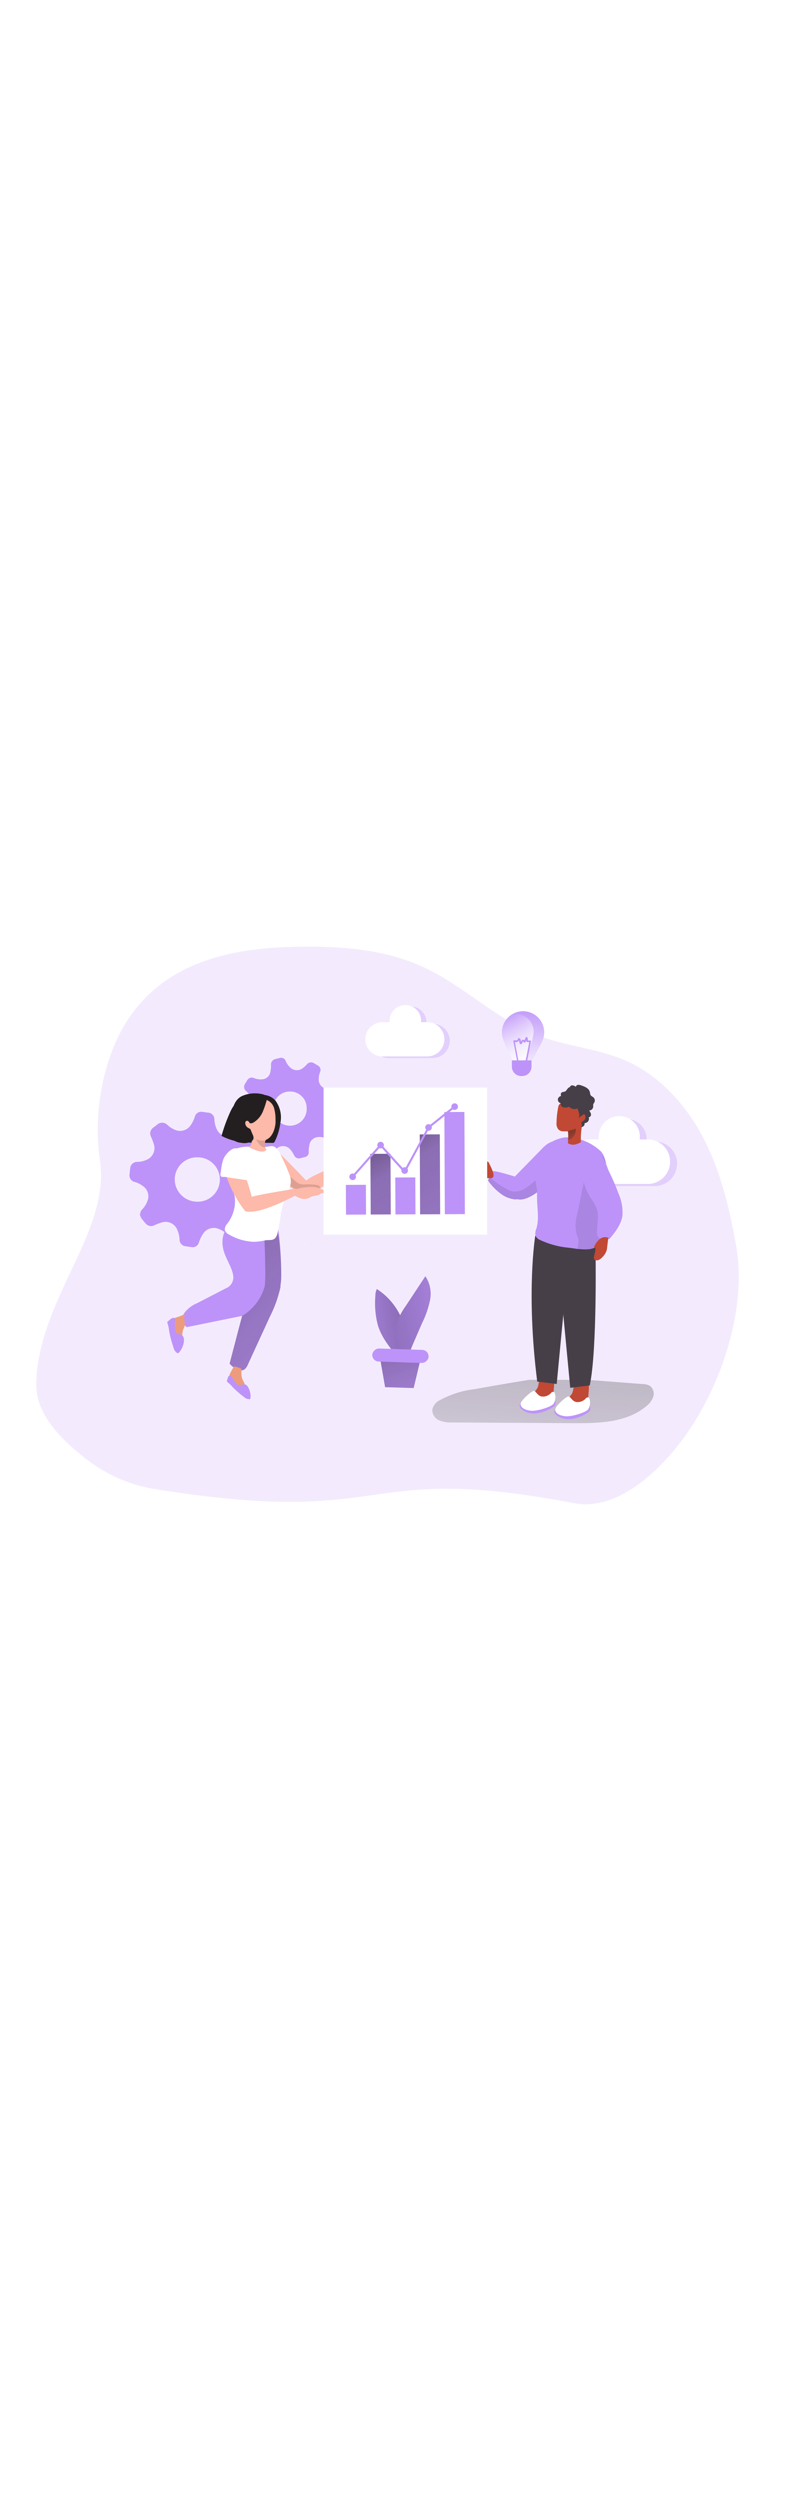 <svg id="_0519_analytics_process" xmlns="http://www.w3.org/2000/svg" xmlns:xlink="http://www.w3.org/1999/xlink" viewBox="0 0 500 500" data-imageid="data-analysis-1-74" class="illustrations_image" style="width:162px">
  <defs>
    <linearGradient id="linear-gradient-data-analysis-1-74" x1="628.83" y1="3081.17" x2="612.56" y2="2861.31" gradientTransform="matrix(1 0 0 -1 -485.24 3328.5)" gradientUnits="userSpaceOnUse">
      <stop offset="0" stop-color="#231f20"/>
      <stop offset=".08" stop-color="#231f20" stop-opacity=".69"/>
      <stop offset=".21" stop-color="#231f20" stop-opacity=".32"/>
      <stop offset="1" stop-color="#231f20" stop-opacity="0"/>
    </linearGradient>
    <linearGradient id="linear-gradient-2-data-analysis-1-74" x1="827.84" y1="3084.7" x2="811.54" y2="2864.81" xlink:href="#linear-gradient-data-analysis-1-74"/>
    <linearGradient id="linear-gradient-3-data-analysis-1-74" x1="356.24" y1="186.19" x2="345.97" y2="161.92" gradientUnits="userSpaceOnUse">
      <stop offset="0" stop-color="#231f20" stop-opacity="0"/>
      <stop offset="1" stop-color="#231f20"/>
    </linearGradient>
    <linearGradient id="linear-gradient-4-data-analysis-1-74" x1="-1029.52" y1="2555.23" x2="-816.12" y2="2564.68" gradientTransform="scale(1 -1) rotate(-46.55 -3699.707 -158.339)" xlink:href="#linear-gradient-data-analysis-1-74"/>
    <linearGradient id="linear-gradient-5-data-analysis-1-74" x1="807.2" y1="3184.75" x2="808.64" y2="3230.33" gradientTransform="matrix(1 0 0 -1 -485.24 3328.5)" gradientUnits="userSpaceOnUse">
      <stop offset="0" stop-color="#fff"/>
      <stop offset="1" stop-color="#fff" stop-opacity="0"/>
    </linearGradient>
    <linearGradient id="linear-gradient-6-data-analysis-1-74" x1="817.85" y1="3198.17" x2="796.06" y2="3217.42" xlink:href="#linear-gradient-5-data-analysis-1-74"/>
    <linearGradient id="linear-gradient-7-data-analysis-1-74" x1="1068.82" y1="3527.57" x2="1211.39" y2="3257.72" gradientTransform="matrix(.92 0 0 -.98 -777.22 3608.21)" xlink:href="#linear-gradient-data-analysis-1-74"/>
    <linearGradient id="linear-gradient-8-data-analysis-1-74" x1="1097.22" y1="3542.58" x2="1239.79" y2="3272.73" gradientTransform="matrix(.92 0 0 -.98 -777.25 3608.07)" xlink:href="#linear-gradient-data-analysis-1-74"/>
    <linearGradient id="linear-gradient-9-data-analysis-1-74" x1="546.67" y1="2756.25" x2="579.94" y2="2680.1" gradientTransform="scale(1 -1) rotate(-1.72 -101320.54 11567.137)" xlink:href="#linear-gradient-data-analysis-1-74"/>
    <linearGradient id="linear-gradient-10-data-analysis-1-74" x1="-2429.65" y1="2549.18" x2="-2485.02" y2="2501.98" gradientTransform="scale(1 -1) rotate(-32.74 -5904.876 -3473.542)" gradientUnits="userSpaceOnUse">
      <stop offset="0"/>
      <stop offset=".13" stop-opacity=".69"/>
      <stop offset=".25" stop-opacity=".32"/>
      <stop offset="1" stop-opacity="0"/>
    </linearGradient>
    <linearGradient id="linear-gradient-11-data-analysis-1-74" x1="-902.57" y1="2502.82" x2="-819.16" y2="2579.93" gradientTransform="scale(1 -1) rotate(-32.74 -5127.973 -760.766)" xlink:href="#linear-gradient-10-data-analysis-1-74"/>
    <style>
      .cls-1_data-analysis-1-74{opacity:.31;stroke-width:0}.cls-15_data-analysis-1-74,.cls-16_data-analysis-1-74,.cls-17_data-analysis-1-74,.cls-18_data-analysis-1-74,.cls-19_data-analysis-1-74,.cls-20_data-analysis-1-74,.cls-21_data-analysis-1-74,.cls-22_data-analysis-1-74,.cls-2_data-analysis-1-74{stroke-width:0}.cls-1_data-analysis-1-74,.cls-2_data-analysis-1-74{isolation:isolate}.cls-1_data-analysis-1-74,.cls-22_data-analysis-1-74{fill:#68e1fd}.cls-2_data-analysis-1-74{fill:#020202;opacity:.1}.cls-15_data-analysis-1-74{fill:#473f47}.cls-16_data-analysis-1-74{fill:#231f20}.cls-17_data-analysis-1-74{fill:#de9f93}.cls-18_data-analysis-1-74{fill:#c14834}.cls-19_data-analysis-1-74{fill:#fff}.cls-20_data-analysis-1-74{fill:#ec9c7d}.cls-21_data-analysis-1-74{fill:#fdb9a9}
    </style>
  </defs>
  <g id="background_data-analysis-1-74">
    <path class="targetColor" d="M95.55 397.59a93.524 93.524 0 0 1-43.01-19.07c-14.71-11.56-30.69-27.14-30.2-46.47.52-20.52 8.18-40.26 16.65-58.73 11.18-24.94 26.79-51.24 22.66-79.02-4.08-27.34 1.42-61.01 16.04-84.54 23.12-37.05 63.58-46.04 104.05-46.91 26.73-.55 54.25 1.04 78.61 12.05 25.61 11.56 46.1 32.92 72.25 42.86 17.34 6.53 36.3 7.83 53.27 15.17 21.36 9.28 37.83 27.66 48.53 48.35 10.69 20.69 16.07 43.67 20.09 66.47 6.76 38.58-9.31 86.7-32.46 118.29-15.52 21.1-41.36 45.4-68.01 40.2-135.09-25.78-109.1 15.43-258.47-8.67Z" style="fill:#bd93f9;opacity:.18;isolation:isolate;stroke-width:0"/>
    <path d="m164.16 333.69 33.5 2.6c1.58-.01 3.14.38 4.54 1.13a6.103 6.103 0 0 1 1.94 6.85c-.92 2.38-2.51 4.45-4.57 5.95-12.17 9.8-29.25 10.29-44.97 10.2l-73.99-.4c-2.86.19-5.73-.24-8.41-1.24a6.944 6.944 0 0 1-4.31-6.73 8.83 8.83 0 0 1 4.68-5.78 59.312 59.312 0 0 1 21.33-6.85c11.27-2.02 22.56-3.95 33.87-5.78" style="fill:url(#linear-gradient);stroke-width:0"/>
    <path d="m363.21 330.19 33.5 2.57a9.03 9.03 0 0 1 4.54 1.16 6.11 6.11 0 0 1 1.94 6.82c-.93 2.39-2.52 4.45-4.6 5.95-12.14 9.94-29.22 10.32-44.91 10.2l-74.02-.43c-2.86.17-5.72-.25-8.41-1.24a6.928 6.928 0 0 1-4.39-6.76 8.674 8.674 0 0 1 4.68-5.78c6.65-3.6 13.93-5.91 21.44-6.79 11.27-2.02 22.56-3.95 33.87-5.78" style="fill:url(#linear-gradient-2-data-analysis-1-74);stroke-width:0"/>
  </g>
  <g id="cloud_data-analysis-1-74">
    <path class="cls-1_data-analysis-1-74 targetColor" d="M417.92 196.78c0 7.59-6.14 13.74-13.73 13.76h-35.35c-7.6 0-13.76-6.16-13.76-13.76s6.16-13.76 13.76-13.76h5.09c-.03-.38-.03-.75 0-1.13-.12-6.98 5.44-12.73 12.41-12.85 6.98-.12 12.73 5.44 12.85 12.41v1.56h5.06c7.6 0 13.76 6.16 13.76 13.76h-.09Z" style="fill:#bd93f9"/>
    <path class="cls-19_data-analysis-1-74" d="M413.64 195.48c0 7.59-6.14 13.74-13.73 13.76h-35.32c-7.6 0-13.76-6.16-13.76-13.76s6.16-13.76 13.76-13.76h5.06v-1.1c-.33-6.98 5.06-12.92 12.04-13.25 6.98-.33 12.92 5.06 13.25 12.04.02.4.02.81 0 1.21v1.13H400c7.55.05 13.64 6.18 13.64 13.73Z"/>
    <path class="cls-1_data-analysis-1-74 targetColor" d="M277.6 120.94c0 5.83-4.72 10.56-10.55 10.58h-27.14c-5.84 0-10.58-4.74-10.57-10.58 0-5.84 4.74-10.57 10.57-10.57h3.9c-.01-.28-.01-.56 0-.84-.1-5.36 4.17-9.79 9.54-9.88 5.36-.1 9.79 4.17 9.88 9.54v.35c.02.28.02.56 0 .84h3.9c5.83 0 10.55 4.72 10.55 10.55v.03h-.09Z" style="fill:#bd93f9"/>
    <path class="cls-19_data-analysis-1-74" d="M274.34 119.93c0 5.84-4.74 10.58-10.58 10.58h-27.11c-5.83.31-10.81-4.18-11.12-10.01-.31-5.83 4.18-10.81 10.01-11.12.37-.02.74-.02 1.11 0h3.87v-.87c0-5.36 4.35-9.71 9.71-9.71s9.71 4.35 9.71 9.71c.01.28.01.56 0 .84h3.87c5.81.05 10.5 4.76 10.52 10.58Z"/>
  </g>
  <g id="gear_data-analysis-1-74">
    <path class="cls-22_data-analysis-1-74 targetColor" d="M86.56 227.88c-.03-1.08.39-2.13 1.16-2.89 1.73-1.78 2.99-3.96 3.64-6.36a7.55 7.55 0 0 0-3.24-8.15 14.394 14.394 0 0 0-5.29-2.57 4.133 4.133 0 0 1-2.89-4.51c.14-1.27.29-2.54.4-3.81.2-2.38 2.27-4.15 4.65-3.99 1.83-.06 3.64-.47 5.32-1.21a7.797 7.797 0 0 0 4.62-9.8c-.5-1.63-1.11-3.22-1.82-4.77a4.28 4.28 0 0 1 1.3-5.2c.95-.78 1.97-1.45 2.89-2.25a4.567 4.567 0 0 1 5.78.17c1.38 1.36 3.01 2.45 4.8 3.21a7.85 7.85 0 0 0 9.68-2.57c1.21-1.69 2.13-3.58 2.72-5.58.61-1.99 2.6-3.23 4.65-2.89 1.27.2 2.51.38 3.79.52a4.07 4.07 0 0 1 3.61 4.05c.09 2.41.72 4.77 1.85 6.91a8.008 8.008 0 0 0 8.29 3.73c1.81-.36 3.57-.99 5.2-1.85 2-1.13 4.54-.49 5.78 1.45.72 1.1 1.68 2.05 2.4 3.15 1.12 1.58.94 3.74-.43 5.12-1.41 1.47-2.53 3.2-3.29 5.09a7.823 7.823 0 0 0 3.76 10.17c1.39.78 2.85 1.42 4.36 1.91 1.78.57 2.97 2.26 2.89 4.13 0 1.53-.29 3.06-.52 4.57a4.04 4.04 0 0 1-4.1 3.55c-2.24.04-4.44.59-6.45 1.59a7.59 7.59 0 0 0-4.1 8.29c.28 1.92.9 3.78 1.82 5.49 1.23 1.96.64 4.55-1.32 5.78l-2.6 2.02a4.186 4.186 0 0 1-5.78-.2 15.494 15.494 0 0 0-5.35-3.29 7.737 7.737 0 0 0-9.22 2.89 18.661 18.661 0 0 0-2.72 5.58 4.047 4.047 0 0 1-4.39 2.89l-4.28-.64a4.125 4.125 0 0 1-3.29-3.76c-.05-2.3-.59-4.56-1.56-6.65a7.718 7.718 0 0 0-8.96-4.34c-1.76.49-3.47 1.13-5.12 1.91-1.74.87-3.85.47-5.14-.98a36.4 36.4 0 0 1-2.89-3.55c-.38-.76-.69-1.55-.92-2.37l.32.03Zm35.09-35.09c-7.57-.05-13.74 6.05-13.79 13.61v.06c.09 7.4 5.96 13.42 13.35 13.7 7.55.45 14.04-5.32 14.48-12.87.45-7.55-5.32-14.04-12.87-14.48-.39-.02-.79-.03-1.18-.02ZM190.58 188.17v1.56a2.89 2.89 0 0 1-2.34 2.89l-2.89.72c-1.51.43-3.1-.31-3.76-1.73-.57-1.17-1.27-2.28-2.08-3.29a5.93 5.93 0 0 0-8.27-1.33c-.14.1-.27.2-.4.31-.93.74-1.81 1.54-2.63 2.4-1 1.17-2.69 1.46-4.02.69l-2.34-1.39a3.3 3.3 0 0 1-1.51-4.41c.01-.02.02-.05.04-.07.45-1.31.73-2.67.81-4.05.25-3.12-2.03-5.88-5.14-6.21-1.45-.23-2.89 0-4.42-.29-1.52 0-2.78-1.17-2.89-2.69-.12-.8-.31-1.59-.55-2.37a3.26 3.26 0 0 1 1.79-3.9c1.38-.72 2.67-1.6 3.84-2.63 2.09-1.9 2.43-5.07.78-7.37-.69-1.06-1.51-2.03-2.43-2.89a3.37 3.37 0 0 1-.91-4.69c.05-.08.1-.15.16-.22.4-.66.78-1.36 1.21-2.02.8-1.43 2.55-2.01 4.05-1.36 1.62.67 3.37.95 5.12.81a5.438 5.438 0 0 0 5.03-4.28c.36-1.54.51-3.13.46-4.71-.09-1.49.8-2.86 2.2-3.38 1.07-.32 2.14-.55 3.21-.78a2.89 2.89 0 0 1 3.66 1.83c.02.05.03.09.04.14.73 1.68 1.85 3.17 3.27 4.34a6 6 0 0 0 7.57-.32c.83-.66 1.61-1.4 2.31-2.2a3.272 3.272 0 0 1 4.1-.69l2.69 1.59c1.34.79 1.88 2.45 1.27 3.87-.6 1.51-.9 3.12-.87 4.74a5.785 5.785 0 0 0 5.06 5.78c1.31.19 2.63.28 3.96.26a3.093 3.093 0 0 1 3.38 2.72c.23.92.49 1.82.69 2.89.39 1.45-.4 2.96-1.82 3.47-1.53.68-2.91 1.66-4.05 2.89a5.44 5.44 0 0 0-.92 6.47c.82 1.32 1.79 2.55 2.89 3.64 1.39 1.05 1.7 3.02.69 4.45l-1.3 2.17a3.181 3.181 0 0 1-4.22 1.47c-1.91-.8-4.03-.97-6.04-.49a5.776 5.776 0 0 0-4.05 4.48c-.21 1.04-.37 2.09-.46 3.15l.03.03Zm-11.56-36.01c-5.63-.06-10.25 4.45-10.32 10.09v.15c-.3 5.69 4.07 10.55 9.76 10.85 5.69.3 10.55-4.07 10.85-9.76.02-.36.02-.73 0-1.09.03-5.62-4.5-10.2-10.11-10.23h-.23.06Z" style="fill:#bd93f9"/>
  </g>
  <g id="character_2_data-analysis-1-74">
    <path class="cls-18_data-analysis-1-74" d="M341.76 336.89c.07 1.74-.26 3.46-.95 5.06a8.319 8.319 0 0 1-3.64 3.38c-3.3 1.71-7.13 2.08-10.69 1.04-.86-.04-1.53-.77-1.49-1.63 0-.05 0-.11.02-.16a8.092 8.092 0 0 1 2.89-5.03 17.02 17.02 0 0 0 3.87-4.42c1.62-3.29.4-12.11 6.65-10.69 5.12 1.1 3.5 8.7 3.35 12.46Z"/>
    <path class="cls-22_data-analysis-1-74 targetColor" d="M342.63 342.67s.87 2.17-.2 3.44-12.28 8.24-19.83 2.63c-7.54-5.61 10.23-6.33 10.23-6.33l9.8.26Z" style="fill:#bd93f9"/>
    <path class="cls-19_data-analysis-1-74" d="M342.2 337.7a1.62 1.62 0 0 0-2.02.52 6.603 6.603 0 0 1-6.01 2.17c-2.46-.58-3.44-3.41-4.65-3.44s-7.75 5.55-8.12 7.92 2.89 4.13 6.65 4.36 12.02-2.31 13.61-4.25a7.891 7.891 0 0 0 .55-7.28Z"/>
    <path class="cls-18_data-analysis-1-74" d="M363.15 340.22c.07 1.74-.26 3.46-.95 5.06a8.319 8.319 0 0 1-3.64 3.38c-3.29 1.72-7.12 2.1-10.69 1.07-.49-.1-.93-.36-1.24-.75-.18-.33-.26-.7-.23-1.07a8.092 8.092 0 0 1 2.89-5.03 17.02 17.02 0 0 0 3.87-4.42c1.62-3.29.4-12.11 6.65-10.69 5.12 1.18 3.5 8.79 3.35 12.46Z"/>
    <path class="cls-22_data-analysis-1-74 targetColor" d="M364.02 346.2s.87 2.17-.2 3.44-12.28 8.24-19.83 2.63c-7.54-5.61 10.2-6.33 10.2-6.33l9.83.26Z" style="fill:#bd93f9"/>
    <path class="cls-19_data-analysis-1-74" d="M363.58 341.14c-.71-.37-1.58-.15-2.02.52a6.642 6.642 0 0 1-6.01 2.14c-2.46-.58-3.44-3.41-4.65-3.44s-7.75 5.55-8.12 7.92c-.38 2.37 2.89 4.13 6.65 4.36 3.76.23 12.02-2.31 13.61-4.25a7.83 7.83 0 0 0 .55-7.25Z"/>
    <path class="cls-15_data-analysis-1-74" d="M367.6 248.17s1.18 64.05-3.58 85.43L352 335.07l-8.35-87.77 23.96.87Z"/>
    <path class="cls-15_data-analysis-1-74" d="M330.41 241.17s-5.78 34.68 1.21 90.06l12.02 1.47 8.35-87.72-21.59-3.81Z"/>
    <path class="cls-22_data-analysis-1-74 targetColor" d="M316.45 213.6c0 2.31.9 4.34 2.89 5 .16.07.34.12.52.14 3.7.75 8.67-2.05 11.94-4.51 1.4-1.02 2.74-2.12 4.02-3.29V186.2l-17.98 18.41c-.94 2.9-1.41 5.94-1.39 8.99Z" style="fill:#bd93f9"/>
    <path class="cls-22_data-analysis-1-74 targetColor" d="M331.5 214.15v3.5c0 6.39 1.47 12.98-.43 19.25a7.153 7.153 0 0 0-.52 4.28 5.305 5.305 0 0 0 2.69 2.57 53.817 53.817 0 0 0 18.5 4.91c4.77.66 11.56 2.08 15.98-.49a7.975 7.975 0 0 0 3.12-5.17c1.68-6.62 2.64-13.4 2.89-20.23 0-.87 0-1.76.17-2.66.38-6.1.49-12.25.38-18.35 0-4.45-.43-9.25-3.32-12.6a31.767 31.767 0 0 0-16.94-8.32c-1.84-.38-3.73-.49-5.61-.32-2.64.42-5.19 1.29-7.54 2.57-2.79.95-5.16 2.84-6.71 5.35a37.512 37.512 0 0 0-3.27 10.06c-.51 3.29-.56 6.64-.17 9.94.17 1.62.58 3.24.75 4.83.03.32.03.61.03.9Z" style="fill:#bd93f9"/>
    <path class="cls-2_data-analysis-1-74" d="M357.6 250.33c1.85.55 6.13-1.13 7.54-1.39.84 0 1.62-.58 2.46-.78 4.25-1.07 4.74-12.95 5.14-16.16 1.46-8.5 2.43-17.08 2.89-25.69.19-3.28-.19-6.56-1.13-9.71-.95-3.19-3.27-5.8-6.33-7.11-5.4-1.94-7.02 15.17-7.77 18.7l-4.05 19.34c-.58 2.38-.95 4.81-1.13 7.25.1 2.97.71 5.91 1.82 8.67.49 1.71-.87 4.91-.2 6.16.11.35.39.63.75.72Z"/>
    <path class="cls-18_data-analysis-1-74" d="M344.57 175.42a4 4 0 0 0 2.6 1.3c.84.07 1.68.07 2.51 0h.49c.1-.03.21-.03.32 0 .1.1.16.23.17.38.14 1.67.14 3.36 0 5.03v.9c-.09.31-.09.64 0 .95.17.38.61.52 1.01.66.73.25 1.51.38 2.28.38 1.65-.15 3.24-.71 4.62-1.62-.13-2.9.03-5.8.46-8.67a45.79 45.79 0 0 0 1.1-11.01c-.1-1.45-.63-2.84-1.53-3.99a7.073 7.073 0 0 0-5.46-1.97c-2.64-.05-5.24.66-7.49 2.05-.84.55-.92 1.27-1.13 2.2-.26 1.45-.49 2.89-.66 4.39-.17 1.5-.29 3.32-.32 5.03-.16 1.41.2 2.83 1.01 3.99Z"/>
    <path class="cls-15_data-analysis-1-74" d="M346.3 154.96a2.347 2.347 0 0 0-1.94 2.11c-.04 1.07.67 2.03 1.71 2.31-.16 1.23.66 2.37 1.88 2.6 1.18.17 2.39.02 3.5-.43a4.01 4.01 0 0 0 5.14.95v.66c.55 1.15.89 2.4 1.01 3.67l-.32 2.46a2.435 2.435 0 0 1 2.66-2.14c.36-.04.71.08.98.32.11.18.18.37.2.58.04.78-.31 1.52-.92 1.99-.43.29-.98.49-1.18.98-.14.47-.14.97 0 1.45.12.55.06 1.13-.17 1.65l.81-.2c.24-.13.46-.28.66-.46.45-.49.65-1.16.55-1.82a2.697 2.697 0 0 0 2.55-3.59c.89-.12 1.51-.93 1.39-1.82v-.03c-.17-.86-.57-1.66-1.16-2.31a2.57 2.57 0 0 0 2.54-2.57 3.89 3.89 0 0 1 0-1.18c.17-.45.4-.87.69-1.24.53-1.02.33-2.26-.49-3.06-.58-.52-1.39-.78-1.82-1.42-.23-.59-.38-1.22-.43-1.85-.52-2.34-3.12-3.44-5.4-4.19-.61-.25-1.28-.36-1.94-.32-.67.05-1.23.55-1.36 1.21-.62-.52-1.39-.85-2.2-.92-.78 0-1.65.72-1.45 1.47-.32-1.27-2.46 2.02-2.57 2.11-1.42.87-3.58 0-2.92 3.03Z"/>
    <path d="M349.68 176.78h.49c.1-.03.21-.03.32 0 .1.1.16.23.17.38.14 1.67.14 3.36 0 5.03a6.762 6.762 0 0 0 4.74-7.14c-1.86.76-3.8 1.33-5.78 1.68l.06.06Z" style="fill:url(#linear-gradient-3-data-analysis-1-74);stroke-width:0"/>
    <path class="cls-22_data-analysis-1-74 targetColor" d="M301.3 207.21c2.36 3.37 5.3 6.31 8.67 8.67 2.42 1.63 5.21 2.63 8.12 2.89.38.04.77 0 1.13-.14a3.04 3.04 0 0 0 1.56-1.07 8.988 8.988 0 0 0 2.08-5.12c.2-4.94-5.14-7.8-5.14-7.8s-12.17-3.87-13.61-3.24c-.78.32-1.53 2.05-2.05 3.53-.52 1.47-.75 2.28-.75 2.28Z" style="fill:#bd93f9"/>
    <path class="cls-2_data-analysis-1-74" d="M301.3 207.21c2.36 3.37 5.3 6.31 8.67 8.67 2.42 1.63 5.21 2.63 8.12 2.89.38.04.77 0 1.13-.14.16.07.34.12.52.14 3.7.75 8.67-2.05 11.94-4.51l-1.16-7.4a29.506 29.506 0 0 1-7.63 5.78 10.8 10.8 0 0 1-6.53 1.18c-.61-.09-1.2-.26-1.76-.52-4.56-2.22-8.8-5.05-12.6-8.41-.4 1.24-.69 2.31-.69 2.31Z"/>
    <path class="cls-22_data-analysis-1-74 targetColor" d="M381.85 215.28c1.88 4.25 2.69 8.89 2.37 13.53-.81 5.55-4.51 10.2-8.06 14.45-2.89.43-6.45.38-7.46-2.28a6.67 6.67 0 0 1-.17-2.63l.4-5.78c.33-2.55.19-5.13-.4-7.63-1.1-2.72-2.55-5.28-4.31-7.63a29.419 29.419 0 0 1-4.42-13.35c-.32-4.45 3.06-18.84 9.62-14.45 2.72 1.79 5.14 9.19 6.59 12.17 2.2 4.45 4.14 8.99 5.84 13.61Z" style="fill:#bd93f9"/>
    <path class="cls-18_data-analysis-1-74" d="M367.02 247.3c-.15.21-.23.46-.23.72 0 .24.2.43.44.43.05 0 .1 0 .14-.02.66 2.05-.72 4.22-.72 6.39-.03.19-.03.39 0 .58.11.24.28.44.49.58.74.47 1.67.52 2.46.14.78-.37 1.47-.89 2.05-1.53 1.24-1.14 2.19-2.57 2.75-4.16.21-.74.34-1.49.4-2.25l.69-5.78c-4.13-1.3-6.5 1.5-8.47 4.91ZM302 196.63c-.12-.39-.34-.74-.64-1.01a.715.715 0 0 0-1.02-.02l-.02.02c-.11.2-.18.43-.2.66-.23.51-.74.84-1.3.84-.55-.04-1.09-.17-1.59-.4-1.45-.53-2.93-.98-4.42-1.36-.35-.11-.72-.11-1.07 0-.37.19-.64.53-.75.92a5.79 5.79 0 0 0 .92 5.43 9.286 9.286 0 0 0 4.74 3.12c1.89.51 3.83.79 5.78.84.48.07.97 0 1.42-.2 2.31-1.33-1.18-7.31-1.85-8.84ZM360.14 166.37a.89.89 0 0 1 .81 0c.11.11.19.25.23.4.61 1.41.01 3.04-1.36 3.73-.21.15-.44.26-.69.32a.683.683 0 0 1-.69-.2.937.937 0 0 1-.23-.66c-.33-1.51.49-3.03 1.94-3.58Z"/>
  </g>
  <g id="character_1_data-analysis-1-74">
    <path class="cls-22_data-analysis-1-74 targetColor" d="M162.95 239.81s0 26.76-1.91 31.62c-4.94 13.58-11.56 19.13-11.56 19.13-2.6 9.85-5.18 19.7-7.75 29.57 2.51 2.89 6.71 5.78 9.54 3.27.74-.74 1.32-1.63 1.71-2.6l13.61-29.65a75.575 75.575 0 0 0 6.53-18.21v-.69c0-.38.2-1.62.38-3.41.43-5.23-.43-29.97-2.89-36.47 0 0-9.16 3.15-11.79-.43l4.13 7.89Z" style="fill:#bd93f9"/>
    <path d="M162.95 239.81s0 26.76-1.91 31.62c-4.94 13.58-11.56 19.13-11.56 19.13-2.6 9.85-5.18 19.7-7.75 29.57 2.51 2.89 6.71 5.78 9.54 3.27.74-.74 1.32-1.63 1.71-2.6l13.61-29.65a75.575 75.575 0 0 0 6.53-18.21v-.69c0-.38.2-1.62.38-3.41.43-5.23-.35-25.26-2.66-31.79-2.98.53-6.02-.46-8.12-2.63l.23 5.4Z" style="fill:url(#linear-gradient-4-data-analysis-1-74);stroke-width:0"/>
    <path class="cls-22_data-analysis-1-74 targetColor" d="M140.15 235.97a16.407 16.407 0 0 0-2.57 12.2c.92 6.39 5.49 11.56 6.42 17.86a7.37 7.37 0 0 1-4.71 7.69l-17.8 9.19a18.391 18.391 0 0 0-7.75 6.04 6.362 6.362 0 0 0 1.5 8.67l34.28-6.97a31.437 31.437 0 0 0 13.76-17.75c1.3-5-.46-38.5-.46-38.5-5.55-5.32-7.46-3.32-10.9-7.37-4.13 3.12-8.67 4.74-11.76 8.93Z" style="fill:#bd93f9"/>
    <path class="cls-20_data-analysis-1-74" d="M112.52 303.11c0 1.94.38 4.25-1.1 5.55-.12.15-.3.25-.49.26-.28 0-.55-.12-.75-.32-3.38-2.89-4.28-7.72-4.57-12.17a4.84 4.84 0 0 1 .55-3.27 5.6 5.6 0 0 1 2.89-1.59c1.76-.54 3.46-1.23 5.09-2.08-.49.26-.32 3.15-.32 3.64.22 1.08.33 2.19.32 3.29-.32.98-.7 1.95-1.13 2.89-.36 1.23-.53 2.51-.49 3.79ZM150 330.59c.91 1.38 1.39 3 1.39 4.65-.02.3-.14.59-.35.81-.61.58-1.59.17-2.25-.29a29.048 29.048 0 0 1-6.47-7.25c-.28-.32-.47-.71-.55-1.13-.02-.57.14-1.12.46-1.59l1.97-3.61a.8.8 0 0 1 .23-.29c.13-.04.27-.04.4 0 1.04.21 2.06.52 3.03.92 1.33.55 1.36.61 1.21 1.97-.2 1.98.12 3.98.92 5.81Z"/>
    <path class="cls-22_data-analysis-1-74 targetColor" d="M140.15 330.59c-.06.19-.06.39 0 .58 0 .26.32.43.52.58 1.15.92 2.19 1.96 3.12 3.09 2.08 2.08 4.32 4.02 6.68 5.78.9.93 2.14 1.45 3.44 1.45.14.03.29.03.43 0 .16-.16.25-.38.26-.61.22-1.98-.11-3.98-.95-5.78-.27-.71-.66-1.37-1.16-1.94-.53-.57-1.28-.88-2.05-.87-.84 0-1.59.69-2.46.69a3.29 3.29 0 0 1-2.14-1.33c-.67-.76-1.28-1.57-1.82-2.43-.4-.64-.78-1.79-1.45-2.2-1.53-1.1-2.14 1.99-2.43 2.98ZM103.76 293.95c-.46.26-.62.84-.37 1.3.02.04.05.08.08.12.49 1.59.82 3.23.98 4.88.62 3.33 1.49 6.6 2.6 9.8a5.563 5.563 0 0 0 2.34 3.58c.17.04.35.04.52 0 .25-.07.47-.21.64-.4a12.5 12.5 0 0 0 2.89-6.13c.17-.86.17-1.74 0-2.6-.14-.87-.64-1.64-1.39-2.11-.84-.46-1.94-.35-2.75-.92-.75-.66-1.18-1.6-1.18-2.6-.14-1.14-.2-2.29-.17-3.44 0-.9.38-2.23 0-2.89-.78-1.88-3.32.66-4.19 1.42Z" style="fill:#bd93f9"/>
    <path class="cls-16_data-analysis-1-74" d="M173.12 171.23c-.49 4.02-1.64 7.92-3.41 11.56-.11.37-.35.7-.66.92-.31.15-.65.21-.98.17l-13.47-.17c-1.07 0-2.4-.17-2.89-1.18-.43.9-1.68.95-2.66.84-4.31-.5-8.48-1.79-12.31-3.81 1.46-5.24 3.34-10.35 5.61-15.29.78-1.75 1.84-3.35 3.15-4.74 1.77-1.68 3.89-2.94 6.21-3.7 5.78-2.08 14.02-3.24 18.44 2.11 2.76 3.84 3.84 8.64 2.98 13.29Z"/>
    <path class="cls-21_data-analysis-1-74" d="M172.72 190.36c5.4 5.58 10.95 11.07 16.24 16.76 1.66-1.18 3.4-2.24 5.2-3.18 2.43-.98 18.24-8.99 24.34-10.23 3.27-.67 6.65-.49 9.83.52.53.12.98.44 1.27.9.43.87-.52 1.82-1.45 2.02-.98.07-1.94.24-2.89.49-.77.46-1.43 1.08-1.94 1.82a11.234 11.234 0 0 1-8.29 3.76c-1.3 0-2.63-.64-3.9-.55-1.76.49-3.37 1.39-4.71 2.63-4.25 2.89-8.03 6.56-12.34 9.45-.84.67-1.83 1.11-2.89 1.27-1 0-1.99-.23-2.89-.66a50.861 50.861 0 0 1-17.34-9.86 4.51 4.51 0 0 1-1.01-1.33c-.16-.52-.24-1.07-.23-1.62v-6.79c0-1 .23-1.99.66-2.89.5-.94 1.56-1.44 2.6-1.21"/>
    <path class="cls-17_data-analysis-1-74" d="M183.01 208.02c.52.42 1.09.77 1.71 1.04 1.36.44 2.8.58 4.22.4 2.15-.05 4.31.08 6.45.38.54.04 1.07.21 1.53.49.46.3.67.86.52 1.39-.15.28-.35.51-.61.69a11.96 11.96 0 0 1-5.78 3.12c-2.71.07-5.37-.78-7.54-2.4l-4.74-2.89c-.71-.34-1.34-.85-1.82-1.47-.66-1.04-.81-3.9.81-4.19s4.19 2.72 5.26 3.44Z"/>
    <path class="cls-19_data-analysis-1-74" d="M169.94 186.61c-1.71-1.3-3.7-.4-5.78-.32-2.08.09-4.65.17-6.97 0-4.42-.14-11.56-.61-15.64 4.22-4.86 5.78-1.04 15.32 1.47 21.39.89 1.58 1.51 3.3 1.85 5.09.26 1.98.26 3.98 0 5.95a23.58 23.58 0 0 1-4.42 10.64 5.409 5.409 0 0 0-1.68 3.99c.4 1.3 1.35 2.36 2.6 2.89 4.62 2.7 9.83 4.24 15.17 4.48 2.49-.04 4.98-.36 7.4-.95 2.2-.35 4.6.4 6.21-1.65.5-.72.86-1.54 1.04-2.4 1.85-6.97 1.82-14.45 4.6-21.04 1.47-3.58 3.96-7.92 3.73-11.91-.16-1.54-.57-3.04-1.21-4.45-1.39-3.5-2.89-6.94-4.57-10.29-.83-2.14-2.14-4.07-3.81-5.64Z"/>
    <path class="cls-21_data-analysis-1-74" d="M164.48 188.05s-1.45 3.64-11.07-1.73c0 0 2.6-.23 1.88-5.58-.21-1.84-.85-3.6-1.88-5.14.36.36.94.37 1.31.01.12-.12.21-.28.25-.45.18.53.4 1.04.66 1.53 1.5 2.89 4.8 6.33 8.47 5.35a5.82 5.82 0 0 0-.35 4.57c.18.51.43.99.72 1.45Z"/>
    <path class="cls-17_data-analysis-1-74" d="M163.76 186.61h-.49c-3.61.38-7.86-10.17-7.86-10.17h.23c1.5 2.89 4.8 6.33 8.47 5.35a5.793 5.793 0 0 0-.35 4.83Z"/>
    <path class="cls-21_data-analysis-1-74" d="M161.01 182.44c5.26.46 8.5-4.48 9.08-10.92v-2.17c.01-2.1-.23-4.2-.72-6.24-2.31-9.91-16.39-5.95-16.39-5.95-10.98 4.97-1.27 24.54 8.03 25.29Z"/>
    <path class="cls-16_data-analysis-1-74" d="M164.77 156.95c-.17.78-.39 1.54-.66 2.28-.44 1.56-.97 3.09-1.59 4.6a14.46 14.46 0 0 1-5.78 7.31c-.62.44-1.37.68-2.14.66-.72-.14-.66-.69-1.21-1.21-.38-.36-.94-.45-1.42-.23-.39.31-.6.78-.58 1.27.02 1.18.64 2.27 1.65 2.89.47.2.91.46 1.33.75.49.43.55 1.07.81 1.62l.87 2.05c.32.65.48 1.36.46 2.08-.15.84-.67 1.57-1.42 1.99a9.28 9.28 0 0 1-6.21.81c-1.5-.08-2.95-.54-4.22-1.33-.71-.57-1.37-1.19-1.99-1.85a14.5 14.5 0 0 0-3.29-1.82c1.21-.83 2.26-1.88 3.09-3.09a9.24 9.24 0 0 0 .87-7.69c-.46-1.62 0-10.23 6.07-13.09 3.9-1.71 8.25-2.11 12.4-1.16.77.12 1.49.45 2.08.95.68.51 1.02 1.36.9 2.2Z"/>
    <path class="cls-21_data-analysis-1-74" d="m155.41 217.18-4.02 8.87a73.597 73.597 0 0 1-11.99-22.54c-2.89-10.32 2.23-12.92 2.23-12.92 3.93-1.45 6.59 4.13 10.43 15.43 2.11 6.21 3.35 11.16 3.35 11.16Z"/>
    <path class="cls-21_data-analysis-1-74" d="M151.39 226.06s-.17-7.23 3.35-8.67c3.53-1.45 28.15-5.32 28.15-5.32l2.31 2.69s-24.19 13.96-33.81 11.3Z"/>
    <path class="cls-22_data-analysis-1-74 targetColor" d="m191.33 245.1-.32-.32c1.21 1.36 2.02 2.31 2.25 2.6-.61-.78-1.27-1.56-1.94-2.28Z" style="fill:#bd93f9"/>
    <path class="cls-21_data-analysis-1-74" d="M185.55 211.69c2.11-.37 4.25-.58 6.39-.64 1.15-.05 2.31.05 3.44.29 1.41.38 2.78.91 4.08 1.59.35.17.78.4.84.81.01.38-.2.73-.55.9-.34.15-.7.25-1.07.32-.78.26-1.47.78-2.23 1.1-1.21.49-2.6.43-3.84.87-.78.29-1.5.78-2.28 1.1-1.64.64-3.45.64-5.09 0-.56-.22-1.11-.47-1.65-.75-.51-.3-1.06-.55-1.62-.75-.38 0-.64 0-.92-.35-.52-.89-.52-2 0-2.89a3.93 3.93 0 0 1 2.63-1.01l1.88-.58Z"/>
    <path class="cls-19_data-analysis-1-74" d="M137.83 194.12a28.7 28.7 0 0 0-1.27 5.78l-.38 2.66a2.83 2.83 0 0 0 0 1.68c.46.92 2.23.55 3.09.69l4.74.75 9.45 1.39c.2-1.61.2-3.24 0-4.86-.29-1.5-.95-2.89-1.33-4.42-.38-1.53-.43-2.51-.72-3.64a11.57 11.57 0 0 0-4.31-6.36c-3.32-2.43-8.18 3.44-9.19 6.1l-.09.23Z"/>
  </g>
  <g id="idea_data-analysis-1-74">
    <path class="cls-22_data-analysis-1-74 targetColor" d="M335.9 115.57c0 2.34-.62 4.64-1.82 6.65v.17l-5.78 10.58h-12.14l-4.91-11.42c-3.26-6.42-.71-14.26 5.71-17.53 6.42-3.26 14.26-.71 17.53 5.71.92 1.81 1.4 3.81 1.42 5.83Z" style="fill:#bd93f9"/>
    <path d="M335.9 115.57c0 2.34-.62 4.64-1.82 6.65v.17l-5.78 10.58h-12.14l-4.91-11.42c-2.97-5.8-1.22-12.9 4.1-16.65a12.95 12.95 0 0 1 7.51-2.37c7.2 0 13.03 5.84 13.03 13.03Z" style="fill:url(#linear-gradient-5-data-analysis-1-74);stroke-width:0"/>
    <path d="M329.42 115.31c-.29 5.78-5.38 17.66-5.38 17.66h-7.89l-4.91-11.42c-2.97-5.8-1.22-12.9 4.1-16.65 5.71-1.79 11.79 1.39 13.58 7.11.33 1.07.5 2.18.49 3.3Z" style="fill:url(#linear-gradient-6-data-analysis-1-74);stroke-width:0"/>
    <path class="cls-22_data-analysis-1-74 targetColor" d="M316.16 132.94h11.94v3.9c0 3.19-2.59 5.78-5.78 5.78h-.58c-3.19 0-5.78-2.59-5.78-5.78v-3.9h.2Z" style="fill:#bd93f9"/>
    <path class="cls-22_data-analysis-1-74 targetColor" d="M319.63 133.4a.43.43 0 0 1-.46-.38c-1.94-10.14-2.23-11.71-2.28-11.94-.04-.25.13-.48.38-.52h1.24c.69 0 .92 0 1.04-.52.03-.26.15-.49.35-.66.36-.25.85-.19 1.13.14.19.21.31.47.35.75l.35 1.36v-.2c.05-.3.17-.59.35-.84.25-.27.61-.41.98-.38.32.02.62.17.84.4 0-.52.29-1.04.46-1.53s.58-.61.66-.55c.32 0 .58.24.64.55.11.41.18.82.2 1.24-.02.12-.02.25 0 .38h1.53c.14 0 .26.07.35.17a.5.5 0 0 1 0 .38l-2.34 11.97c0 .26-.22.46-.48.45-.26 0-.46-.22-.45-.48 0-.05.01-.1.03-.15l2.23-11.42h-.46c-.35 0-.95.17-1.27-.32-.13-.24-.2-.51-.2-.78-.05.23-.12.47-.2.69-.17.66-.61.81-.92.75a.894.894 0 0 1-.58-.46s0-.17-.23-.17a.182.182 0 0 0-.2 0c-.09.13-.14.28-.17.43-.05.26-.14.51-.26.75-.23.35-.68.5-1.07.35-.24-.16-.41-.41-.46-.69l-.38-1.56c.01-.06.01-.12 0-.17-.26.81-1.07 1.31-1.91 1.18h-.61c.43 2.37 2.17 11.42 2.17 11.42.05.23-.1.47-.33.52h-.02l.03-.17Z" style="fill:#bd93f9"/>
  </g>
  <g id="graphic_data_data-analysis-1-74">
    <path class="cls-19_data-analysis-1-74" d="M199.74 149.73h100.98v90.75H199.74z"/>
    <path class="cls-22_data-analysis-1-74 targetColor" transform="rotate(-.26 219.873 218.664)" style="fill:#bd93f9" d="M213.54 209.77h12.37v18.38h-12.37z"/>
    <path class="cls-22_data-analysis-1-74 targetColor" transform="rotate(-.26 235.319 209.885)" style="fill:#bd93f9" d="M228.75 190.63h12.37v37.43h-12.37z"/>
    <path class="cls-22_data-analysis-1-74 targetColor" transform="rotate(-.26 250.73 216.53)" style="fill:#bd93f9" d="M244.05 205.21h12.37v22.8h-12.37z"/>
    <path class="cls-22_data-analysis-1-74 targetColor" transform="rotate(-.26 266.185 203.344)" style="fill:#bd93f9" d="M259.22 178.64h12.37v49.31h-12.37z"/>
    <path transform="rotate(-.26 235.319 209.885)" style="fill:url(#linear-gradient-7-data-analysis-1-74);stroke-width:0" d="M228.75 190.63h12.37v37.43h-12.37z"/>
    <path transform="rotate(-.26 266.185 203.344)" style="fill:url(#linear-gradient-8-data-analysis-1-74);stroke-width:0" d="M259.22 178.64h12.37v49.31h-12.37z"/>
    <path class="cls-22_data-analysis-1-74 targetColor" transform="rotate(-.26 281.626 196.768)" style="fill:#bd93f9" d="M274.44 164.81h12.37v63.06h-12.37z"/>
    <circle class="cls-22_data-analysis-1-74 targetColor" cx="234.94" cy="185.25" r="2.05" style="fill:#bd93f9"/>
    <circle class="cls-22_data-analysis-1-74 targetColor" cx="217.69" cy="204.81" r="2.05" style="fill:#bd93f9"/>
    <circle class="cls-22_data-analysis-1-74 targetColor" cx="249.8" cy="200.94" r="2.05" style="fill:#bd93f9"/>
    <circle class="cls-22_data-analysis-1-74 targetColor" cx="264.54" cy="174.35" r="2.05" style="fill:#bd93f9"/>
    <circle class="cls-22_data-analysis-1-74 targetColor" cx="280.64" cy="161.49" r="2.05" style="fill:#bd93f9"/>
    <path class="cls-22_data-analysis-1-74 targetColor" style="fill:#bd93f9" d="m218.15 205.22-.95-.84 17.74-20.09 14.71 16.25 14.48-26.68 16.1-12.89.78 1.01-15.98 12.78-15.12 28-14.97-16.56-16.79 19.02z"/>
  </g>
  <path class="cls-22_data-analysis-1-74 targetColor" style="fill:#bd93f9" d="m259.51 317.73-24.88-.81 3.09 17.75 17.63.55 4.16-17.49z"/>
  <path style="fill:url(#linear-gradient-9-data-analysis-1-74);stroke-width:0" d="m259.51 317.73-24.88-.81 3.09 17.75 17.63.55 4.16-17.49z"/>
  <path class="cls-22_data-analysis-1-74 targetColor" d="M232.63 274.09a8.342 8.342 0 0 0-.9 4.02 53.36 53.36 0 0 0 1.62 18.7c2.89 8.81 9.19 15.92 15.46 22.75-.49-.75.92-4.74 1.1-5.78.38-1.88.78-3.73 1.16-5.58.4-2.98.14-6.01-.78-8.87a42.573 42.573 0 0 0-8.99-17.69 39.752 39.752 0 0 0-8.67-7.54Z" style="fill:#bd93f9"/>
  <path d="M232.63 274.09a8.342 8.342 0 0 0-.9 4.02 53.36 53.36 0 0 0 1.62 18.7c2.89 8.81 9.19 15.92 15.46 22.75-.49-.75.92-4.74 1.1-5.78.38-1.88.78-3.73 1.16-5.58.4-2.98.14-6.01-.78-8.87a42.573 42.573 0 0 0-8.99-17.69 39.752 39.752 0 0 0-8.67-7.54Z" style="fill:url(#linear-gradient-10-data-analysis-1-74);stroke-width:0"/>
  <path class="cls-22_data-analysis-1-74 targetColor" d="M260.43 295.36c2.31-4.57 4-9.43 5.03-14.45 1.04-5.09 0-10.39-2.89-14.71l-12.05 18.27c-2.49 3.4-4.44 7.16-5.78 11.16-1.93 8.23-.28 16.9 4.54 23.84 2.69-2.31 3.96-7.6 5.43-10.87l5.72-13.24Z" style="fill:#bd93f9"/>
  <path d="M260.43 295.36c2.31-4.57 4-9.43 5.03-14.45 1.04-5.09 0-10.39-2.89-14.71l-12.05 18.27c-2.49 3.4-4.44 7.16-5.78 11.16-1.93 8.23-.28 16.9 4.54 23.84 2.69-2.31 3.96-7.6 5.43-10.87l5.72-13.24Z" style="fill:url(#linear-gradient-11-data-analysis-1-74);stroke-width:0"/>
  <rect class="cls-22_data-analysis-1-74 targetColor" x="243.16" y="297.87" width="8.06" height="34.77" rx="4.03" ry="4.03" transform="rotate(-88.15 247.191 315.255)" style="fill:#bd93f9"/>
</svg>